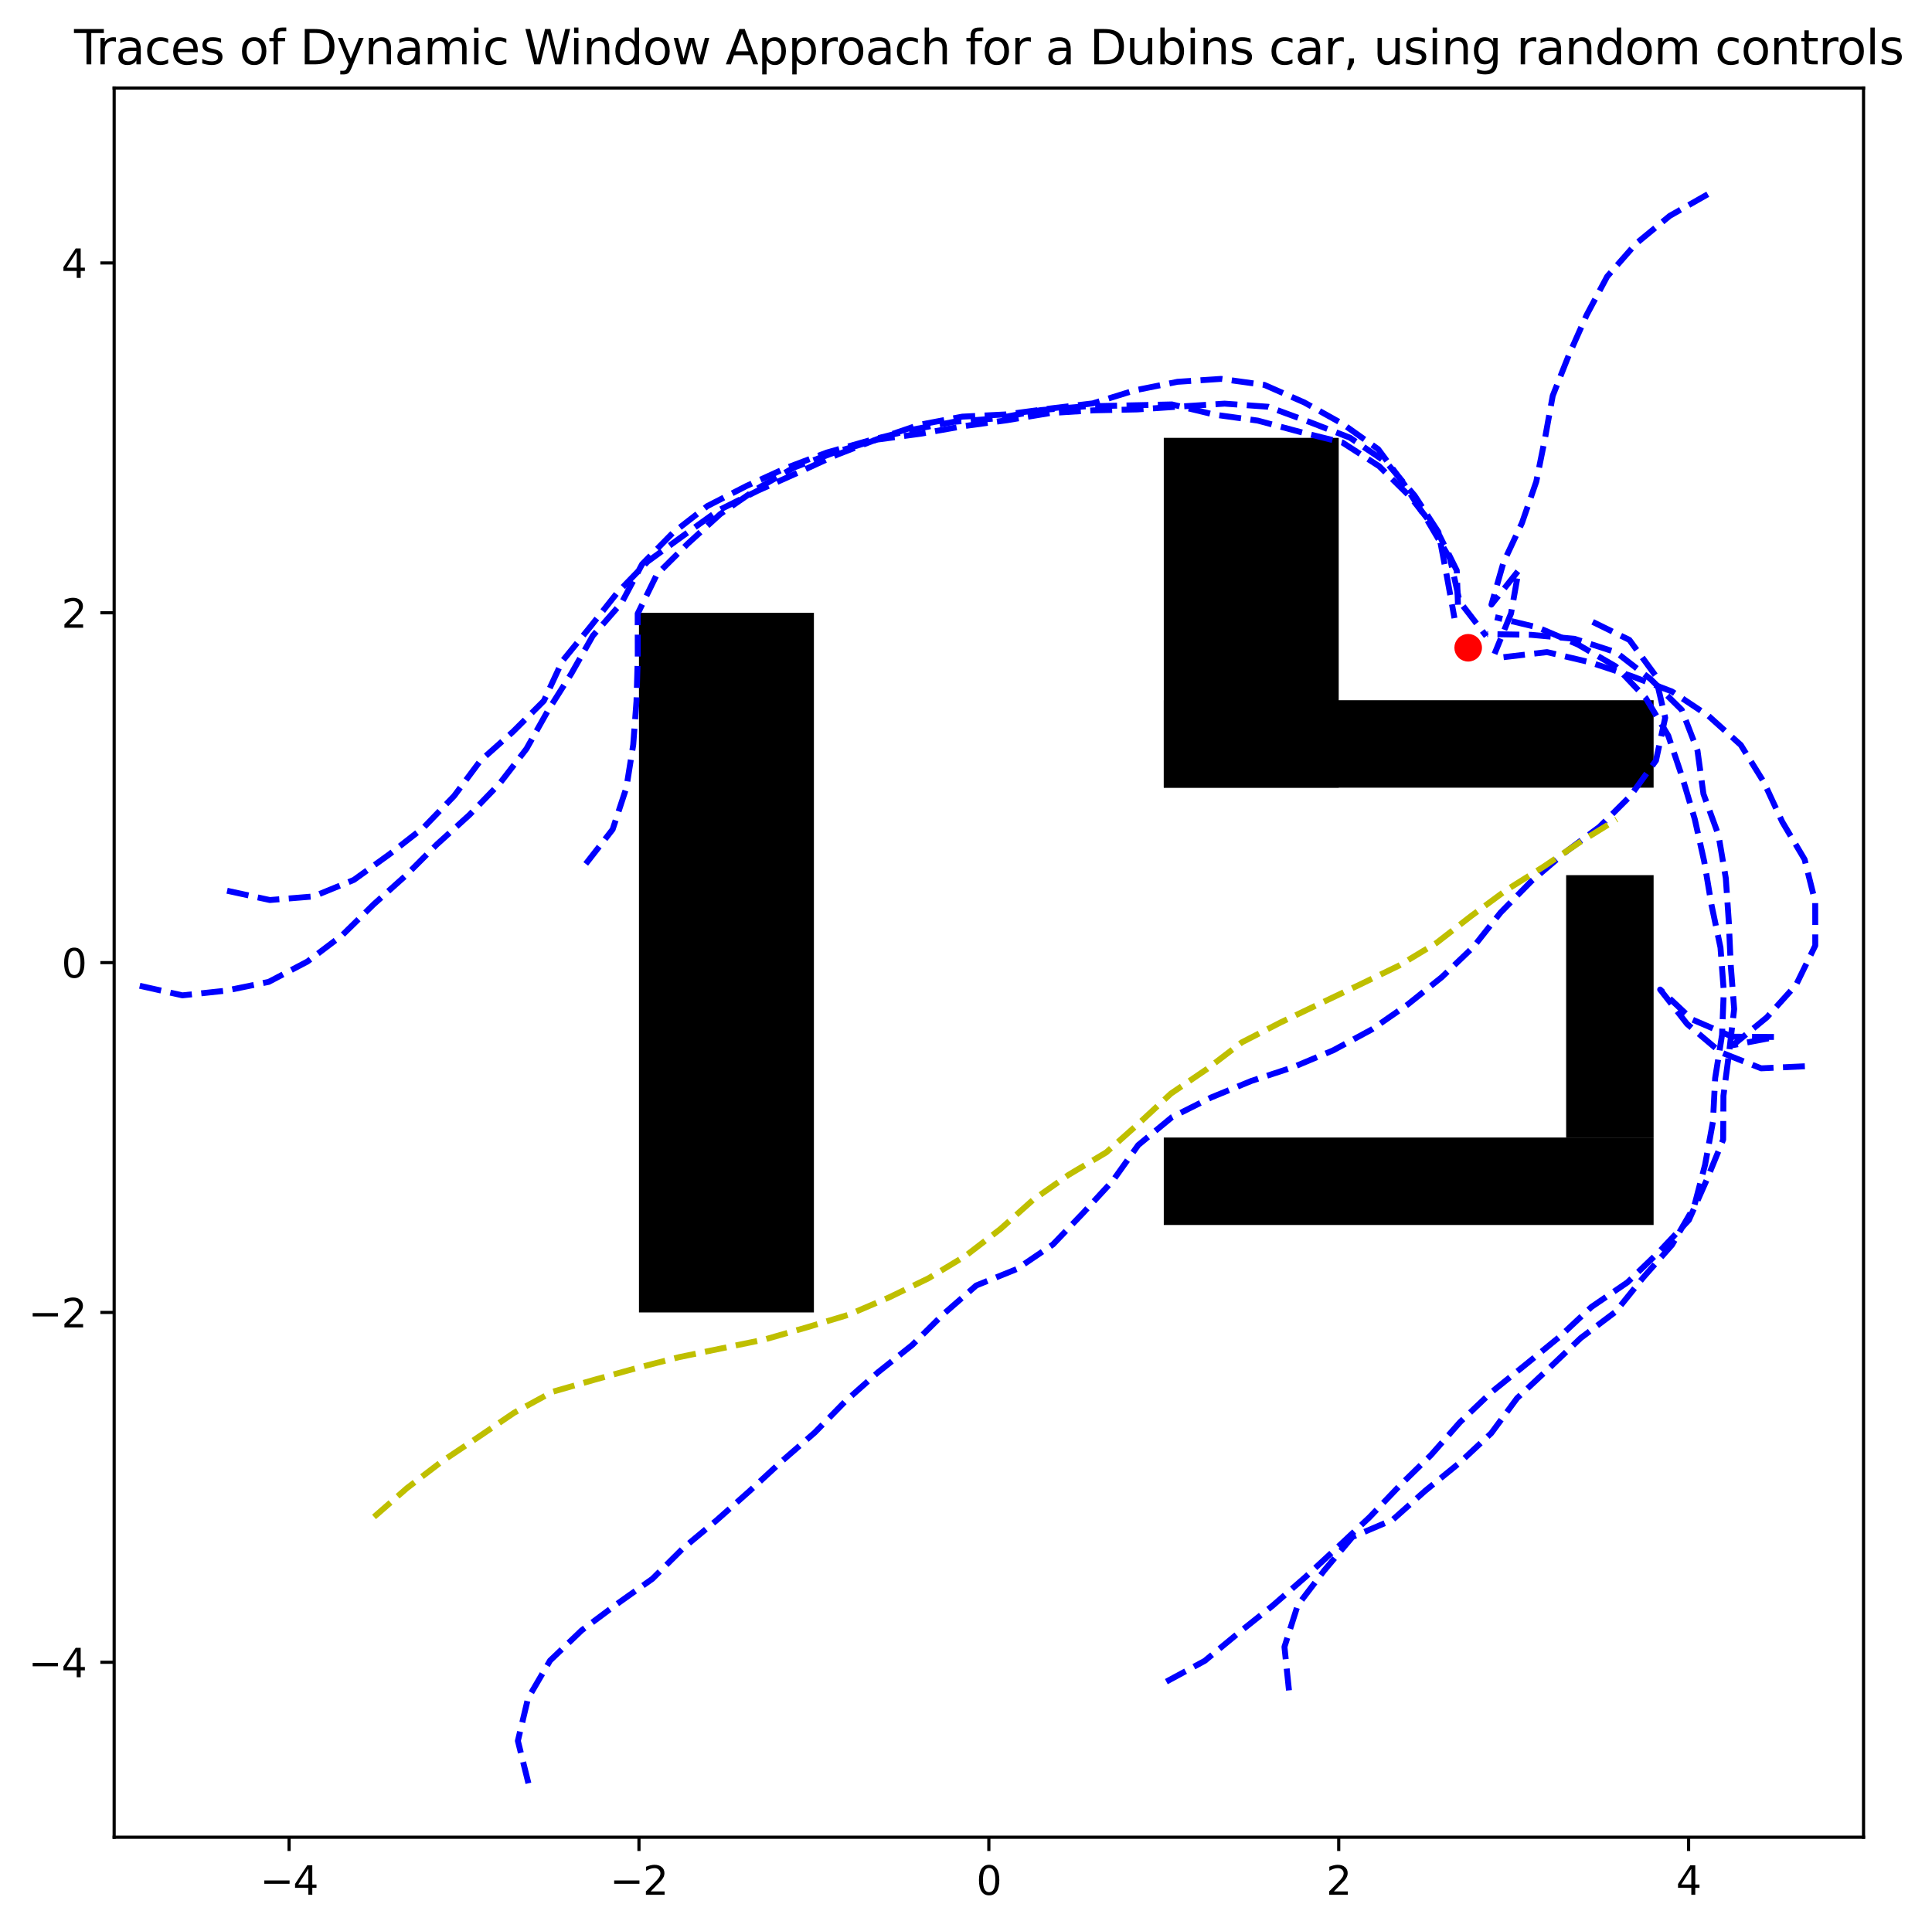 <?xml version="1.0" encoding="utf-8" standalone="no"?>
<!DOCTYPE svg PUBLIC "-//W3C//DTD SVG 1.1//EN"
  "http://www.w3.org/Graphics/SVG/1.1/DTD/svg11.dtd">
<svg xmlns:xlink="http://www.w3.org/1999/xlink" width="489.82pt" height="489.716pt" viewBox="0 0 489.82 489.716" xmlns="http://www.w3.org/2000/svg" version="1.1">
 <defs>
  <style type="text/css">*{stroke-linejoin: round; stroke-linecap: butt}</style>
 </defs>
 <g id="figure_1">
  <g id="patch_1">
   <path d="M 0 489.716 
L 489.82 489.716 
L 489.82 0 
L 0 0 
z
" style="fill: #ffffff"/>
  </g>
  <g id="axes_1">
   <g id="patch_2">
    <path d="M 28.942 465.838 
L 472.462 465.838 
L 472.462 22.318 
L 28.942 22.318 
z
" style="fill: #ffffff"/>
   </g>
   <g id="patch_3">
    <path d="M 161.998 332.782 
L 206.35 332.782 
L 206.35 155.374 
L 161.998 155.374 
z
" clip-path="url(#p142bbb1913)"/>
   </g>
   <g id="patch_4">
    <path d="M 295.054 199.726 
L 339.406 199.726 
L 339.406 111.022 
L 295.054 111.022 
z
" clip-path="url(#p142bbb1913)"/>
   </g>
   <g id="patch_5">
    <path d="M 295.054 199.726 
L 419.24 199.726 
L 419.24 177.55 
L 295.054 177.55 
z
" clip-path="url(#p142bbb1913)"/>
   </g>
   <g id="patch_6">
    <path d="M 295.054 310.606 
L 419.24 310.606 
L 419.24 288.43 
L 295.054 288.43 
z
" clip-path="url(#p142bbb1913)"/>
   </g>
   <g id="patch_7">
    <path d="M 397.064 288.43 
L 419.24 288.43 
L 419.24 221.902 
L 397.064 221.902 
z
" clip-path="url(#p142bbb1913)"/>
   </g>
   <g id="matplotlib.axis_1">
    <g id="xtick_1">
     <g id="line2d_1">
      <defs>
       <path id="m9cecec703d" d="M 0 0 
L 0 3.5 
" style="stroke: #000000; stroke-width: 0.8"/>
      </defs>
      <g>
       <use xlink:href="#m9cecec703d" x="73.294" y="465.838" style="stroke: #000000; stroke-width: 0.8"/>
      </g>
     </g>
     <g id="text_1">
      <!-- −4 -->
      <g transform="translate(65.923 480.437) scale(0.1 -0.1)">
       <defs>
        <path id="DejaVuSans-2212" d="M 678 2272 
L 4684 2272 
L 4684 1741 
L 678 1741 
L 678 2272 
z
" transform="scale(0.016)"/>
        <path id="DejaVuSans-34" d="M 2419 4116 
L 825 1625 
L 2419 1625 
L 2419 4116 
z
M 2253 4666 
L 3047 4666 
L 3047 1625 
L 3713 1625 
L 3713 1100 
L 3047 1100 
L 3047 0 
L 2419 0 
L 2419 1100 
L 313 1100 
L 313 1709 
L 2253 4666 
z
" transform="scale(0.016)"/>
       </defs>
       <use xlink:href="#DejaVuSans-2212"/>
       <use xlink:href="#DejaVuSans-34" x="83.789"/>
      </g>
     </g>
    </g>
    <g id="xtick_2">
     <g id="line2d_2">
      <g>
       <use xlink:href="#m9cecec703d" x="161.998" y="465.838" style="stroke: #000000; stroke-width: 0.8"/>
      </g>
     </g>
     <g id="text_2">
      <!-- −2 -->
      <g transform="translate(154.627 480.437) scale(0.1 -0.1)">
       <defs>
        <path id="DejaVuSans-32" d="M 1228 531 
L 3431 531 
L 3431 0 
L 469 0 
L 469 531 
Q 828 903 1448 1529 
Q 2069 2156 2228 2338 
Q 2531 2678 2651 2914 
Q 2772 3150 2772 3378 
Q 2772 3750 2511 3984 
Q 2250 4219 1831 4219 
Q 1534 4219 1204 4116 
Q 875 4013 500 3803 
L 500 4441 
Q 881 4594 1212 4672 
Q 1544 4750 1819 4750 
Q 2544 4750 2975 4387 
Q 3406 4025 3406 3419 
Q 3406 3131 3298 2873 
Q 3191 2616 2906 2266 
Q 2828 2175 2409 1742 
Q 1991 1309 1228 531 
z
" transform="scale(0.016)"/>
       </defs>
       <use xlink:href="#DejaVuSans-2212"/>
       <use xlink:href="#DejaVuSans-32" x="83.789"/>
      </g>
     </g>
    </g>
    <g id="xtick_3">
     <g id="line2d_3">
      <g>
       <use xlink:href="#m9cecec703d" x="250.702" y="465.838" style="stroke: #000000; stroke-width: 0.8"/>
      </g>
     </g>
     <g id="text_3">
      <!-- 0 -->
      <g transform="translate(247.521 480.437) scale(0.1 -0.1)">
       <defs>
        <path id="DejaVuSans-30" d="M 2034 4250 
Q 1547 4250 1301 3770 
Q 1056 3291 1056 2328 
Q 1056 1369 1301 889 
Q 1547 409 2034 409 
Q 2525 409 2770 889 
Q 3016 1369 3016 2328 
Q 3016 3291 2770 3770 
Q 2525 4250 2034 4250 
z
M 2034 4750 
Q 2819 4750 3233 4129 
Q 3647 3509 3647 2328 
Q 3647 1150 3233 529 
Q 2819 -91 2034 -91 
Q 1250 -91 836 529 
Q 422 1150 422 2328 
Q 422 3509 836 4129 
Q 1250 4750 2034 4750 
z
" transform="scale(0.016)"/>
       </defs>
       <use xlink:href="#DejaVuSans-30"/>
      </g>
     </g>
    </g>
    <g id="xtick_4">
     <g id="line2d_4">
      <g>
       <use xlink:href="#m9cecec703d" x="339.406" y="465.838" style="stroke: #000000; stroke-width: 0.8"/>
      </g>
     </g>
     <g id="text_4">
      <!-- 2 -->
      <g transform="translate(336.225 480.437) scale(0.1 -0.1)">
       <use xlink:href="#DejaVuSans-32"/>
      </g>
     </g>
    </g>
    <g id="xtick_5">
     <g id="line2d_5">
      <g>
       <use xlink:href="#m9cecec703d" x="428.11" y="465.838" style="stroke: #000000; stroke-width: 0.8"/>
      </g>
     </g>
     <g id="text_5">
      <!-- 4 -->
      <g transform="translate(424.929 480.437) scale(0.1 -0.1)">
       <use xlink:href="#DejaVuSans-34"/>
      </g>
     </g>
    </g>
   </g>
   <g id="matplotlib.axis_2">
    <g id="ytick_1">
     <g id="line2d_6">
      <defs>
       <path id="m9eea8d2efd" d="M 0 0 
L -3.5 0 
" style="stroke: #000000; stroke-width: 0.8"/>
      </defs>
      <g>
       <use xlink:href="#m9eea8d2efd" x="28.942" y="421.486" style="stroke: #000000; stroke-width: 0.8"/>
      </g>
     </g>
     <g id="text_6">
      <!-- −4 -->
      <g transform="translate(7.2 425.285) scale(0.1 -0.1)">
       <use xlink:href="#DejaVuSans-2212"/>
       <use xlink:href="#DejaVuSans-34" x="83.789"/>
      </g>
     </g>
    </g>
    <g id="ytick_2">
     <g id="line2d_7">
      <g>
       <use xlink:href="#m9eea8d2efd" x="28.942" y="332.782" style="stroke: #000000; stroke-width: 0.8"/>
      </g>
     </g>
     <g id="text_7">
      <!-- −2 -->
      <g transform="translate(7.2 336.581) scale(0.1 -0.1)">
       <use xlink:href="#DejaVuSans-2212"/>
       <use xlink:href="#DejaVuSans-32" x="83.789"/>
      </g>
     </g>
    </g>
    <g id="ytick_3">
     <g id="line2d_8">
      <g>
       <use xlink:href="#m9eea8d2efd" x="28.942" y="244.078" style="stroke: #000000; stroke-width: 0.8"/>
      </g>
     </g>
     <g id="text_8">
      <!-- 0 -->
      <g transform="translate(15.58 247.877) scale(0.1 -0.1)">
       <use xlink:href="#DejaVuSans-30"/>
      </g>
     </g>
    </g>
    <g id="ytick_4">
     <g id="line2d_9">
      <g>
       <use xlink:href="#m9eea8d2efd" x="28.942" y="155.374" style="stroke: #000000; stroke-width: 0.8"/>
      </g>
     </g>
     <g id="text_9">
      <!-- 2 -->
      <g transform="translate(15.58 159.173) scale(0.1 -0.1)">
       <use xlink:href="#DejaVuSans-32"/>
      </g>
     </g>
    </g>
    <g id="ytick_5">
     <g id="line2d_10">
      <g>
       <use xlink:href="#m9eea8d2efd" x="28.942" y="66.67" style="stroke: #000000; stroke-width: 0.8"/>
      </g>
     </g>
     <g id="text_10">
      <!-- 4 -->
      <g transform="translate(15.58 70.469) scale(0.1 -0.1)">
       <use xlink:href="#DejaVuSans-34"/>
      </g>
     </g>
    </g>
   </g>
   <g id="PathCollection_1">
    <defs>
     <path id="mbfb9271895" d="M 0 3 
C 0.796 3 1.559 2.684 2.121 2.121 
C 2.684 1.559 3 0.796 3 0 
C 3 -0.796 2.684 -1.559 2.121 -2.121 
C 1.559 -2.684 0.796 -3 0 -3 
C -0.796 -3 -1.559 -2.684 -2.121 -2.121 
C -2.684 -1.559 -3 -0.796 -3 0 
C -3 0.796 -2.684 1.559 -2.121 2.121 
C -1.559 2.684 -0.796 3 0 3 
z
" style="stroke: #ff0000"/>
    </defs>
    <g clip-path="url(#p142bbb1913)">
     <use xlink:href="#mbfb9271895" x="372.227" y="164.245" style="fill: #ff0000; stroke: #ff0000"/>
    </g>
   </g>
   <g id="line2d_11">
    <path d="M 457.584 270.364 
L 446.508 270.886 
L 436.201 266.798 
L 427.733 259.64 
L 420.898 250.909 
L 428.988 258.491 
L 439.175 262.87 
L 450.263 262.934 
L 439.37 265.006 
L 447.939 257.968 
L 455.358 249.728 
L 460.222 239.764 
L 460.213 228.676 
L 457.521 217.92 
L 451.858 208.387 
L 447.195 198.327 
L 441.349 188.905 
L 433.114 181.481 
L 423.884 175.336 
L 413.525 171.383 
L 402.998 167.901 
L 392.208 165.348 
L 381.194 166.633 
L 381.194 166.633 
L 381.194 166.633 
L 381.194 166.633 
L 381.194 166.633 
L 381.194 166.633 
L 381.194 166.633 
L 381.194 166.633 
L 381.194 166.633 
L 381.194 166.633 
L 381.194 166.633 
L 381.194 166.633 
L 381.194 166.633 
L 381.194 166.633 
L 381.194 166.633 
L 381.194 166.633 
L 381.194 166.633 
L 381.194 166.633 
L 381.194 166.633 
" clip-path="url(#p142bbb1913)" style="fill: none; stroke-dasharray: 5.55,2.4; stroke-dashoffset: 0; stroke: #0000ff; stroke-width: 1.5"/>
   </g>
   <g id="line2d_12">
    <path d="M 432.978 49.254 
L 423.337 54.731 
L 414.777 61.778 
L 407.466 70.115 
L 402.249 79.898 
L 397.751 90.033 
L 393.665 100.341 
L 391.683 111.25 
L 389.494 122.12 
L 385.869 132.598 
L 381.171 142.642 
L 378.126 153.304 
L 385.022 144.621 
L 383.094 155.54 
L 378.905 165.806 
L 378.905 165.806 
L 378.905 165.806 
L 378.905 165.806 
L 378.905 165.806 
L 378.905 165.806 
L 378.905 165.806 
L 378.905 165.806 
L 378.905 165.806 
L 378.905 165.806 
L 378.905 165.806 
L 378.905 165.806 
L 378.905 165.806 
L 378.905 165.806 
L 378.905 165.806 
L 378.905 165.806 
L 378.905 165.806 
L 378.905 165.806 
L 378.905 165.806 
L 378.905 165.806 
L 378.905 165.806 
L 378.905 165.806 
L 378.905 165.806 
L 378.905 165.806 
L 378.905 165.806 
L 378.905 165.806 
L 378.905 165.806 
" clip-path="url(#p142bbb1913)" style="fill: none; stroke-dasharray: 5.55,2.4; stroke-dashoffset: 0; stroke: #0000ff; stroke-width: 1.5"/>
   </g>
   <g id="line2d_13">
    <path d="M 326.794 428.61 
L 325.648 417.581 
L 329.013 407.016 
L 335.738 398.201 
L 342.878 389.717 
L 353.078 385.369 
L 361.354 377.989 
L 369.949 370.985 
L 378.059 363.423 
L 384.643 354.502 
L 392.735 346.921 
L 400.76 339.271 
L 409.614 332.596 
L 416.575 323.965 
L 423.908 315.648 
L 429.474 306.058 
L 432.289 295.334 
L 434.282 284.426 
L 434.847 273.353 
L 436.591 262.403 
L 437.03 251.323 
L 436.197 240.267 
L 433.909 229.417 
L 432.08 218.481 
L 429.664 207.66 
L 426.491 197.035 
L 422.947 186.529 
L 417.263 177.009 
L 409.628 168.968 
L 400.03 163.416 
L 389.825 159.081 
L 379.042 156.497 
L 379.042 156.497 
L 379.042 156.497 
L 379.042 156.497 
L 379.042 156.497 
L 379.042 156.497 
L 379.042 156.497 
L 379.042 156.497 
L 379.042 156.497 
L 379.042 156.497 
" clip-path="url(#p142bbb1913)" style="fill: none; stroke-dasharray: 5.55,2.4; stroke-dashoffset: 0; stroke: #0000ff; stroke-width: 1.5"/>
   </g>
   <g id="line2d_14">
    <path d="M 133.972 452.171 
L 131.297 441.411 
L 133.87 430.626 
L 139.462 421.051 
L 147.475 413.387 
L 156.357 406.749 
L 165.397 400.329 
L 173.254 392.505 
L 181.771 385.405 
L 190.059 378.04 
L 198.204 370.516 
L 206.566 363.235 
L 214.317 355.306 
L 222.612 347.948 
L 231.282 341.036 
L 239.156 333.229 
L 247.513 325.942 
L 257.789 321.777 
L 266.958 315.542 
L 274.625 307.533 
L 282.135 299.374 
L 288.574 290.348 
L 297.116 283.278 
L 307.021 278.296 
L 317.275 274.076 
L 327.807 270.608 
L 338.029 266.313 
L 347.779 261.033 
L 356.884 254.705 
L 365.535 247.769 
L 373.548 240.105 
L 380.426 231.408 
L 388.186 223.488 
L 396.602 216.269 
L 405.504 209.659 
L 413.347 201.821 
L 419.843 192.835 
L 422.178 181.996 
L 419.652 171.199 
L 413.098 162.255 
L 403.146 157.367 
" clip-path="url(#p142bbb1913)" style="fill: none; stroke-dasharray: 5.55,2.4; stroke-dashoffset: 0; stroke: #0000ff; stroke-width: 1.5"/>
   </g>
   <g id="line2d_15">
    <path d="M 94.829 384.634 
L 103.173 377.332 
L 111.979 370.593 
L 121.196 364.43 
L 130.368 358.199 
L 140.104 352.894 
L 150.762 349.836 
L 161.448 346.876 
L 172.186 344.112 
L 183.045 341.872 
L 193.904 339.628 
L 204.559 336.561 
L 215.174 333.356 
L 225.366 328.99 
L 235.344 324.153 
L 244.83 318.412 
L 253.613 311.644 
L 261.886 304.262 
L 270.95 297.876 
L 280.473 292.196 
L 288.755 284.824 
L 296.877 277.276 
L 306.041 271.033 
L 314.845 264.293 
L 324.71 259.23 
L 334.711 254.443 
L 344.718 249.668 
L 354.696 244.831 
L 364.183 239.092 
L 372.939 232.29 
L 381.863 225.709 
L 391.253 219.813 
L 400.446 213.613 
L 409.87 207.771 
L 409.87 207.771 
L 409.87 207.771 
L 409.87 207.771 
L 409.87 207.771 
L 409.87 207.771 
L 409.87 207.771 
L 409.87 207.771 
" clip-path="url(#p142bbb1913)" style="fill: none; stroke-dasharray: 5.55,2.4; stroke-dashoffset: 0; stroke: #bfbf00; stroke-width: 1.5"/>
   </g>
   <g id="line2d_16">
    <path d="M 35.426 249.954 
L 46.245 252.38 
L 57.27 251.195 
L 68.132 248.967 
L 77.945 243.806 
L 86.784 237.111 
L 94.697 229.343 
L 102.947 221.935 
L 110.781 214.089 
L 118.994 206.64 
L 126.689 198.657 
L 133.467 189.882 
L 138.904 180.218 
L 144.823 170.842 
L 150.299 161.201 
L 157.598 152.854 
L 162.792 143.058 
L 170.559 135.144 
L 179.308 128.333 
L 189.17 123.265 
L 199.261 118.669 
L 209.633 114.748 
L 220.293 111.699 
L 231.045 108.989 
L 241.942 106.942 
L 252.995 106.061 
L 263.887 103.985 
L 274.936 103.052 
L 286.021 102.799 
L 297.106 102.545 
L 307.888 105.133 
L 318.872 106.646 
L 329.583 109.512 
L 340.34 112.2 
L 349.655 118.215 
L 357.559 125.991 
L 364.412 134.708 
L 369.333 144.644 
L 369.725 155.725 
L 369.725 155.725 
L 369.725 155.725 
" clip-path="url(#p142bbb1913)" style="fill: none; stroke-dasharray: 5.55,2.4; stroke-dashoffset: 0; stroke: #0000ff; stroke-width: 1.5"/>
   </g>
   <g id="line2d_17">
    <path d="M 57.577 225.855 
L 68.411 228.212 
L 79.462 227.308 
L 89.721 223.102 
L 98.716 216.618 
L 107.45 209.786 
L 115.144 201.803 
L 121.772 192.913 
L 130.05 185.537 
L 137.891 177.697 
L 142.557 167.639 
L 149.562 159.044 
L 156.448 150.353 
L 164.176 142.401 
L 173.141 135.877 
L 182.149 129.412 
L 192.06 124.441 
L 202.177 119.902 
L 212.254 115.276 
L 222.597 111.282 
L 233.093 107.706 
L 243.987 105.643 
L 255.061 105.081 
L 266.051 103.608 
L 277.059 102.279 
L 287.647 98.987 
L 298.519 96.811 
L 309.582 96.07 
L 320.565 97.596 
L 330.713 102.063 
L 340.392 107.473 
L 349.425 113.903 
L 356.018 122.818 
L 362.004 132.151 
L 367.651 141.694 
L 370.043 152.521 
L 376.821 161.295 
L 376.821 161.295 
L 376.821 161.295 
L 376.821 161.295 
L 376.821 161.295 
" clip-path="url(#p142bbb1913)" style="fill: none; stroke-dasharray: 5.55,2.4; stroke-dashoffset: 0; stroke: #0000ff; stroke-width: 1.5"/>
   </g>
   <g id="line2d_18">
    <path d="M 295.703 426.396 
L 305.453 421.116 
L 314 414.052 
L 322.659 407.127 
L 331.007 399.829 
L 339.139 392.292 
L 347.226 384.705 
L 354.883 376.686 
L 362.809 368.933 
L 370.141 360.615 
L 378.168 352.965 
L 386.796 346.001 
L 395.378 338.98 
L 403.47 331.399 
L 412.623 325.141 
L 420.596 317.436 
L 428.188 309.355 
L 432.685 299.22 
L 436.876 288.954 
L 436.941 277.866 
L 438.38 266.872 
L 439.667 255.859 
L 438.801 244.805 
L 438.305 233.728 
L 437.543 222.666 
L 435.681 211.735 
L 431.878 201.32 
L 430.367 190.336 
L 426.372 179.992 
L 418.48 172.204 
L 409.727 165.397 
L 399.18 161.976 
L 388.138 160.964 
L 377.052 160.772 
L 377.052 160.772 
L 377.052 160.772 
L 377.052 160.772 
L 377.052 160.772 
L 377.052 160.772 
L 377.052 160.772 
L 377.052 160.772 
" clip-path="url(#p142bbb1913)" style="fill: none; stroke-dasharray: 5.55,2.4; stroke-dashoffset: 0; stroke: #0000ff; stroke-width: 1.5"/>
   </g>
   <g id="line2d_19">
    <path d="M 148.509 219.049 
L 155.325 210.304 
L 158.794 199.772 
L 160.546 188.824 
L 161.37 177.766 
L 161.37 177.766 
L 161.37 177.766 
L 161.37 177.766 
L 161.37 177.766 
L 161.37 177.766 
L 161.695 166.683 
L 161.675 155.595 
L 166.55 145.636 
L 174.409 137.814 
L 182.608 130.35 
L 191.729 124.045 
L 201.342 118.52 
L 211.737 114.661 
L 222.356 111.468 
L 233.344 109.988 
L 244.263 108.055 
L 255.25 106.562 
L 266.187 104.74 
L 277.253 104.048 
L 288.339 103.813 
L 299.402 103.069 
L 310.466 102.345 
L 321.526 103.139 
L 331.93 106.972 
L 342.267 110.983 
L 351.443 117.207 
L 358.642 125.641 
L 364.694 134.932 
L 366.768 145.824 
L 368.751 156.733 
L 368.751 156.733 
L 368.751 156.733 
L 368.751 156.733 
L 368.751 156.733 
L 368.751 156.733 
L 368.751 156.733 
" clip-path="url(#p142bbb1913)" style="fill: none; stroke-dasharray: 5.55,2.4; stroke-dashoffset: 0; stroke: #0000ff; stroke-width: 1.5"/>
   </g>
   <g id="patch_8">
    <path d="M 28.942 465.838 
L 28.942 22.318 
" style="fill: none; stroke: #000000; stroke-width: 0.8; stroke-linejoin: miter; stroke-linecap: square"/>
   </g>
   <g id="patch_9">
    <path d="M 472.462 465.838 
L 472.462 22.318 
" style="fill: none; stroke: #000000; stroke-width: 0.8; stroke-linejoin: miter; stroke-linecap: square"/>
   </g>
   <g id="patch_10">
    <path d="M 28.942 465.838 
L 472.462 465.838 
" style="fill: none; stroke: #000000; stroke-width: 0.8; stroke-linejoin: miter; stroke-linecap: square"/>
   </g>
   <g id="patch_11">
    <path d="M 28.942 22.318 
L 472.462 22.318 
" style="fill: none; stroke: #000000; stroke-width: 0.8; stroke-linejoin: miter; stroke-linecap: square"/>
   </g>
   <g id="text_11">
    <!-- Traces of Dynamic Window Approach for a Dubins car, using random controls -->
    <g transform="translate(18.784 16.318) scale(0.12 -0.12)">
     <defs>
      <path id="DejaVuSans-54" d="M -19 4666 
L 3928 4666 
L 3928 4134 
L 2272 4134 
L 2272 0 
L 1638 0 
L 1638 4134 
L -19 4134 
L -19 4666 
z
" transform="scale(0.016)"/>
      <path id="DejaVuSans-72" d="M 2631 2963 
Q 2534 3019 2420 3045 
Q 2306 3072 2169 3072 
Q 1681 3072 1420 2755 
Q 1159 2438 1159 1844 
L 1159 0 
L 581 0 
L 581 3500 
L 1159 3500 
L 1159 2956 
Q 1341 3275 1631 3429 
Q 1922 3584 2338 3584 
Q 2397 3584 2469 3576 
Q 2541 3569 2628 3553 
L 2631 2963 
z
" transform="scale(0.016)"/>
      <path id="DejaVuSans-61" d="M 2194 1759 
Q 1497 1759 1228 1600 
Q 959 1441 959 1056 
Q 959 750 1161 570 
Q 1363 391 1709 391 
Q 2188 391 2477 730 
Q 2766 1069 2766 1631 
L 2766 1759 
L 2194 1759 
z
M 3341 1997 
L 3341 0 
L 2766 0 
L 2766 531 
Q 2569 213 2275 61 
Q 1981 -91 1556 -91 
Q 1019 -91 701 211 
Q 384 513 384 1019 
Q 384 1609 779 1909 
Q 1175 2209 1959 2209 
L 2766 2209 
L 2766 2266 
Q 2766 2663 2505 2880 
Q 2244 3097 1772 3097 
Q 1472 3097 1187 3025 
Q 903 2953 641 2809 
L 641 3341 
Q 956 3463 1253 3523 
Q 1550 3584 1831 3584 
Q 2591 3584 2966 3190 
Q 3341 2797 3341 1997 
z
" transform="scale(0.016)"/>
      <path id="DejaVuSans-63" d="M 3122 3366 
L 3122 2828 
Q 2878 2963 2633 3030 
Q 2388 3097 2138 3097 
Q 1578 3097 1268 2742 
Q 959 2388 959 1747 
Q 959 1106 1268 751 
Q 1578 397 2138 397 
Q 2388 397 2633 464 
Q 2878 531 3122 666 
L 3122 134 
Q 2881 22 2623 -34 
Q 2366 -91 2075 -91 
Q 1284 -91 818 406 
Q 353 903 353 1747 
Q 353 2603 823 3093 
Q 1294 3584 2113 3584 
Q 2378 3584 2631 3529 
Q 2884 3475 3122 3366 
z
" transform="scale(0.016)"/>
      <path id="DejaVuSans-65" d="M 3597 1894 
L 3597 1613 
L 953 1613 
Q 991 1019 1311 708 
Q 1631 397 2203 397 
Q 2534 397 2845 478 
Q 3156 559 3463 722 
L 3463 178 
Q 3153 47 2828 -22 
Q 2503 -91 2169 -91 
Q 1331 -91 842 396 
Q 353 884 353 1716 
Q 353 2575 817 3079 
Q 1281 3584 2069 3584 
Q 2775 3584 3186 3129 
Q 3597 2675 3597 1894 
z
M 3022 2063 
Q 3016 2534 2758 2815 
Q 2500 3097 2075 3097 
Q 1594 3097 1305 2825 
Q 1016 2553 972 2059 
L 3022 2063 
z
" transform="scale(0.016)"/>
      <path id="DejaVuSans-73" d="M 2834 3397 
L 2834 2853 
Q 2591 2978 2328 3040 
Q 2066 3103 1784 3103 
Q 1356 3103 1142 2972 
Q 928 2841 928 2578 
Q 928 2378 1081 2264 
Q 1234 2150 1697 2047 
L 1894 2003 
Q 2506 1872 2764 1633 
Q 3022 1394 3022 966 
Q 3022 478 2636 193 
Q 2250 -91 1575 -91 
Q 1294 -91 989 -36 
Q 684 19 347 128 
L 347 722 
Q 666 556 975 473 
Q 1284 391 1588 391 
Q 1994 391 2212 530 
Q 2431 669 2431 922 
Q 2431 1156 2273 1281 
Q 2116 1406 1581 1522 
L 1381 1569 
Q 847 1681 609 1914 
Q 372 2147 372 2553 
Q 372 3047 722 3315 
Q 1072 3584 1716 3584 
Q 2034 3584 2315 3537 
Q 2597 3491 2834 3397 
z
" transform="scale(0.016)"/>
      <path id="DejaVuSans-20" transform="scale(0.016)"/>
      <path id="DejaVuSans-6f" d="M 1959 3097 
Q 1497 3097 1228 2736 
Q 959 2375 959 1747 
Q 959 1119 1226 758 
Q 1494 397 1959 397 
Q 2419 397 2687 759 
Q 2956 1122 2956 1747 
Q 2956 2369 2687 2733 
Q 2419 3097 1959 3097 
z
M 1959 3584 
Q 2709 3584 3137 3096 
Q 3566 2609 3566 1747 
Q 3566 888 3137 398 
Q 2709 -91 1959 -91 
Q 1206 -91 779 398 
Q 353 888 353 1747 
Q 353 2609 779 3096 
Q 1206 3584 1959 3584 
z
" transform="scale(0.016)"/>
      <path id="DejaVuSans-66" d="M 2375 4863 
L 2375 4384 
L 1825 4384 
Q 1516 4384 1395 4259 
Q 1275 4134 1275 3809 
L 1275 3500 
L 2222 3500 
L 2222 3053 
L 1275 3053 
L 1275 0 
L 697 0 
L 697 3053 
L 147 3053 
L 147 3500 
L 697 3500 
L 697 3744 
Q 697 4328 969 4595 
Q 1241 4863 1831 4863 
L 2375 4863 
z
" transform="scale(0.016)"/>
      <path id="DejaVuSans-44" d="M 1259 4147 
L 1259 519 
L 2022 519 
Q 2988 519 3436 956 
Q 3884 1394 3884 2338 
Q 3884 3275 3436 3711 
Q 2988 4147 2022 4147 
L 1259 4147 
z
M 628 4666 
L 1925 4666 
Q 3281 4666 3915 4102 
Q 4550 3538 4550 2338 
Q 4550 1131 3912 565 
Q 3275 0 1925 0 
L 628 0 
L 628 4666 
z
" transform="scale(0.016)"/>
      <path id="DejaVuSans-79" d="M 2059 -325 
Q 1816 -950 1584 -1140 
Q 1353 -1331 966 -1331 
L 506 -1331 
L 506 -850 
L 844 -850 
Q 1081 -850 1212 -737 
Q 1344 -625 1503 -206 
L 1606 56 
L 191 3500 
L 800 3500 
L 1894 763 
L 2988 3500 
L 3597 3500 
L 2059 -325 
z
" transform="scale(0.016)"/>
      <path id="DejaVuSans-6e" d="M 3513 2113 
L 3513 0 
L 2938 0 
L 2938 2094 
Q 2938 2591 2744 2837 
Q 2550 3084 2163 3084 
Q 1697 3084 1428 2787 
Q 1159 2491 1159 1978 
L 1159 0 
L 581 0 
L 581 3500 
L 1159 3500 
L 1159 2956 
Q 1366 3272 1645 3428 
Q 1925 3584 2291 3584 
Q 2894 3584 3203 3211 
Q 3513 2838 3513 2113 
z
" transform="scale(0.016)"/>
      <path id="DejaVuSans-6d" d="M 3328 2828 
Q 3544 3216 3844 3400 
Q 4144 3584 4550 3584 
Q 5097 3584 5394 3201 
Q 5691 2819 5691 2113 
L 5691 0 
L 5113 0 
L 5113 2094 
Q 5113 2597 4934 2840 
Q 4756 3084 4391 3084 
Q 3944 3084 3684 2787 
Q 3425 2491 3425 1978 
L 3425 0 
L 2847 0 
L 2847 2094 
Q 2847 2600 2669 2842 
Q 2491 3084 2119 3084 
Q 1678 3084 1418 2786 
Q 1159 2488 1159 1978 
L 1159 0 
L 581 0 
L 581 3500 
L 1159 3500 
L 1159 2956 
Q 1356 3278 1631 3431 
Q 1906 3584 2284 3584 
Q 2666 3584 2933 3390 
Q 3200 3197 3328 2828 
z
" transform="scale(0.016)"/>
      <path id="DejaVuSans-69" d="M 603 3500 
L 1178 3500 
L 1178 0 
L 603 0 
L 603 3500 
z
M 603 4863 
L 1178 4863 
L 1178 4134 
L 603 4134 
L 603 4863 
z
" transform="scale(0.016)"/>
      <path id="DejaVuSans-57" d="M 213 4666 
L 850 4666 
L 1831 722 
L 2809 4666 
L 3519 4666 
L 4500 722 
L 5478 4666 
L 6119 4666 
L 4947 0 
L 4153 0 
L 3169 4050 
L 2175 0 
L 1381 0 
L 213 4666 
z
" transform="scale(0.016)"/>
      <path id="DejaVuSans-64" d="M 2906 2969 
L 2906 4863 
L 3481 4863 
L 3481 0 
L 2906 0 
L 2906 525 
Q 2725 213 2448 61 
Q 2172 -91 1784 -91 
Q 1150 -91 751 415 
Q 353 922 353 1747 
Q 353 2572 751 3078 
Q 1150 3584 1784 3584 
Q 2172 3584 2448 3432 
Q 2725 3281 2906 2969 
z
M 947 1747 
Q 947 1113 1208 752 
Q 1469 391 1925 391 
Q 2381 391 2643 752 
Q 2906 1113 2906 1747 
Q 2906 2381 2643 2742 
Q 2381 3103 1925 3103 
Q 1469 3103 1208 2742 
Q 947 2381 947 1747 
z
" transform="scale(0.016)"/>
      <path id="DejaVuSans-77" d="M 269 3500 
L 844 3500 
L 1563 769 
L 2278 3500 
L 2956 3500 
L 3675 769 
L 4391 3500 
L 4966 3500 
L 4050 0 
L 3372 0 
L 2619 2869 
L 1863 0 
L 1184 0 
L 269 3500 
z
" transform="scale(0.016)"/>
      <path id="DejaVuSans-41" d="M 2188 4044 
L 1331 1722 
L 3047 1722 
L 2188 4044 
z
M 1831 4666 
L 2547 4666 
L 4325 0 
L 3669 0 
L 3244 1197 
L 1141 1197 
L 716 0 
L 50 0 
L 1831 4666 
z
" transform="scale(0.016)"/>
      <path id="DejaVuSans-70" d="M 1159 525 
L 1159 -1331 
L 581 -1331 
L 581 3500 
L 1159 3500 
L 1159 2969 
Q 1341 3281 1617 3432 
Q 1894 3584 2278 3584 
Q 2916 3584 3314 3078 
Q 3713 2572 3713 1747 
Q 3713 922 3314 415 
Q 2916 -91 2278 -91 
Q 1894 -91 1617 61 
Q 1341 213 1159 525 
z
M 3116 1747 
Q 3116 2381 2855 2742 
Q 2594 3103 2138 3103 
Q 1681 3103 1420 2742 
Q 1159 2381 1159 1747 
Q 1159 1113 1420 752 
Q 1681 391 2138 391 
Q 2594 391 2855 752 
Q 3116 1113 3116 1747 
z
" transform="scale(0.016)"/>
      <path id="DejaVuSans-68" d="M 3513 2113 
L 3513 0 
L 2938 0 
L 2938 2094 
Q 2938 2591 2744 2837 
Q 2550 3084 2163 3084 
Q 1697 3084 1428 2787 
Q 1159 2491 1159 1978 
L 1159 0 
L 581 0 
L 581 4863 
L 1159 4863 
L 1159 2956 
Q 1366 3272 1645 3428 
Q 1925 3584 2291 3584 
Q 2894 3584 3203 3211 
Q 3513 2838 3513 2113 
z
" transform="scale(0.016)"/>
      <path id="DejaVuSans-75" d="M 544 1381 
L 544 3500 
L 1119 3500 
L 1119 1403 
Q 1119 906 1312 657 
Q 1506 409 1894 409 
Q 2359 409 2629 706 
Q 2900 1003 2900 1516 
L 2900 3500 
L 3475 3500 
L 3475 0 
L 2900 0 
L 2900 538 
Q 2691 219 2414 64 
Q 2138 -91 1772 -91 
Q 1169 -91 856 284 
Q 544 659 544 1381 
z
M 1991 3584 
L 1991 3584 
z
" transform="scale(0.016)"/>
      <path id="DejaVuSans-62" d="M 3116 1747 
Q 3116 2381 2855 2742 
Q 2594 3103 2138 3103 
Q 1681 3103 1420 2742 
Q 1159 2381 1159 1747 
Q 1159 1113 1420 752 
Q 1681 391 2138 391 
Q 2594 391 2855 752 
Q 3116 1113 3116 1747 
z
M 1159 2969 
Q 1341 3281 1617 3432 
Q 1894 3584 2278 3584 
Q 2916 3584 3314 3078 
Q 3713 2572 3713 1747 
Q 3713 922 3314 415 
Q 2916 -91 2278 -91 
Q 1894 -91 1617 61 
Q 1341 213 1159 525 
L 1159 0 
L 581 0 
L 581 4863 
L 1159 4863 
L 1159 2969 
z
" transform="scale(0.016)"/>
      <path id="DejaVuSans-2c" d="M 750 794 
L 1409 794 
L 1409 256 
L 897 -744 
L 494 -744 
L 750 256 
L 750 794 
z
" transform="scale(0.016)"/>
      <path id="DejaVuSans-67" d="M 2906 1791 
Q 2906 2416 2648 2759 
Q 2391 3103 1925 3103 
Q 1463 3103 1205 2759 
Q 947 2416 947 1791 
Q 947 1169 1205 825 
Q 1463 481 1925 481 
Q 2391 481 2648 825 
Q 2906 1169 2906 1791 
z
M 3481 434 
Q 3481 -459 3084 -895 
Q 2688 -1331 1869 -1331 
Q 1566 -1331 1297 -1286 
Q 1028 -1241 775 -1147 
L 775 -588 
Q 1028 -725 1275 -790 
Q 1522 -856 1778 -856 
Q 2344 -856 2625 -561 
Q 2906 -266 2906 331 
L 2906 616 
Q 2728 306 2450 153 
Q 2172 0 1784 0 
Q 1141 0 747 490 
Q 353 981 353 1791 
Q 353 2603 747 3093 
Q 1141 3584 1784 3584 
Q 2172 3584 2450 3431 
Q 2728 3278 2906 2969 
L 2906 3500 
L 3481 3500 
L 3481 434 
z
" transform="scale(0.016)"/>
      <path id="DejaVuSans-74" d="M 1172 4494 
L 1172 3500 
L 2356 3500 
L 2356 3053 
L 1172 3053 
L 1172 1153 
Q 1172 725 1289 603 
Q 1406 481 1766 481 
L 2356 481 
L 2356 0 
L 1766 0 
Q 1100 0 847 248 
Q 594 497 594 1153 
L 594 3053 
L 172 3053 
L 172 3500 
L 594 3500 
L 594 4494 
L 1172 4494 
z
" transform="scale(0.016)"/>
      <path id="DejaVuSans-6c" d="M 603 4863 
L 1178 4863 
L 1178 0 
L 603 0 
L 603 4863 
z
" transform="scale(0.016)"/>
     </defs>
     <use xlink:href="#DejaVuSans-54"/>
     <use xlink:href="#DejaVuSans-72" x="46.334"/>
     <use xlink:href="#DejaVuSans-61" x="87.447"/>
     <use xlink:href="#DejaVuSans-63" x="148.727"/>
     <use xlink:href="#DejaVuSans-65" x="203.707"/>
     <use xlink:href="#DejaVuSans-73" x="265.23"/>
     <use xlink:href="#DejaVuSans-20" x="317.33"/>
     <use xlink:href="#DejaVuSans-6f" x="349.117"/>
     <use xlink:href="#DejaVuSans-66" x="410.299"/>
     <use xlink:href="#DejaVuSans-20" x="445.504"/>
     <use xlink:href="#DejaVuSans-44" x="477.291"/>
     <use xlink:href="#DejaVuSans-79" x="554.293"/>
     <use xlink:href="#DejaVuSans-6e" x="613.473"/>
     <use xlink:href="#DejaVuSans-61" x="676.852"/>
     <use xlink:href="#DejaVuSans-6d" x="738.131"/>
     <use xlink:href="#DejaVuSans-69" x="835.543"/>
     <use xlink:href="#DejaVuSans-63" x="863.326"/>
     <use xlink:href="#DejaVuSans-20" x="918.307"/>
     <use xlink:href="#DejaVuSans-57" x="950.094"/>
     <use xlink:href="#DejaVuSans-69" x="1046.721"/>
     <use xlink:href="#DejaVuSans-6e" x="1074.504"/>
     <use xlink:href="#DejaVuSans-64" x="1137.883"/>
     <use xlink:href="#DejaVuSans-6f" x="1201.359"/>
     <use xlink:href="#DejaVuSans-77" x="1262.541"/>
     <use xlink:href="#DejaVuSans-20" x="1344.328"/>
     <use xlink:href="#DejaVuSans-41" x="1376.115"/>
     <use xlink:href="#DejaVuSans-70" x="1444.523"/>
     <use xlink:href="#DejaVuSans-70" x="1508"/>
     <use xlink:href="#DejaVuSans-72" x="1571.477"/>
     <use xlink:href="#DejaVuSans-6f" x="1610.34"/>
     <use xlink:href="#DejaVuSans-61" x="1671.521"/>
     <use xlink:href="#DejaVuSans-63" x="1732.801"/>
     <use xlink:href="#DejaVuSans-68" x="1787.781"/>
     <use xlink:href="#DejaVuSans-20" x="1851.16"/>
     <use xlink:href="#DejaVuSans-66" x="1882.947"/>
     <use xlink:href="#DejaVuSans-6f" x="1918.152"/>
     <use xlink:href="#DejaVuSans-72" x="1979.334"/>
     <use xlink:href="#DejaVuSans-20" x="2020.447"/>
     <use xlink:href="#DejaVuSans-61" x="2052.234"/>
     <use xlink:href="#DejaVuSans-20" x="2113.514"/>
     <use xlink:href="#DejaVuSans-44" x="2145.301"/>
     <use xlink:href="#DejaVuSans-75" x="2222.303"/>
     <use xlink:href="#DejaVuSans-62" x="2285.682"/>
     <use xlink:href="#DejaVuSans-69" x="2349.158"/>
     <use xlink:href="#DejaVuSans-6e" x="2376.941"/>
     <use xlink:href="#DejaVuSans-73" x="2440.32"/>
     <use xlink:href="#DejaVuSans-20" x="2492.42"/>
     <use xlink:href="#DejaVuSans-63" x="2524.207"/>
     <use xlink:href="#DejaVuSans-61" x="2579.188"/>
     <use xlink:href="#DejaVuSans-72" x="2640.467"/>
     <use xlink:href="#DejaVuSans-2c" x="2681.58"/>
     <use xlink:href="#DejaVuSans-20" x="2713.367"/>
     <use xlink:href="#DejaVuSans-75" x="2745.154"/>
     <use xlink:href="#DejaVuSans-73" x="2808.533"/>
     <use xlink:href="#DejaVuSans-69" x="2860.633"/>
     <use xlink:href="#DejaVuSans-6e" x="2888.416"/>
     <use xlink:href="#DejaVuSans-67" x="2951.795"/>
     <use xlink:href="#DejaVuSans-20" x="3015.271"/>
     <use xlink:href="#DejaVuSans-72" x="3047.059"/>
     <use xlink:href="#DejaVuSans-61" x="3088.172"/>
     <use xlink:href="#DejaVuSans-6e" x="3149.451"/>
     <use xlink:href="#DejaVuSans-64" x="3212.83"/>
     <use xlink:href="#DejaVuSans-6f" x="3276.307"/>
     <use xlink:href="#DejaVuSans-6d" x="3337.488"/>
     <use xlink:href="#DejaVuSans-20" x="3434.9"/>
     <use xlink:href="#DejaVuSans-63" x="3466.688"/>
     <use xlink:href="#DejaVuSans-6f" x="3521.668"/>
     <use xlink:href="#DejaVuSans-6e" x="3582.85"/>
     <use xlink:href="#DejaVuSans-74" x="3646.229"/>
     <use xlink:href="#DejaVuSans-72" x="3685.438"/>
     <use xlink:href="#DejaVuSans-6f" x="3724.301"/>
     <use xlink:href="#DejaVuSans-6c" x="3785.482"/>
     <use xlink:href="#DejaVuSans-73" x="3813.266"/>
    </g>
   </g>
  </g>
 </g>
 <defs>
  <clipPath id="p142bbb1913">
   <rect x="28.942" y="22.318" width="443.52" height="443.52"/>
  </clipPath>
 </defs>
</svg>
